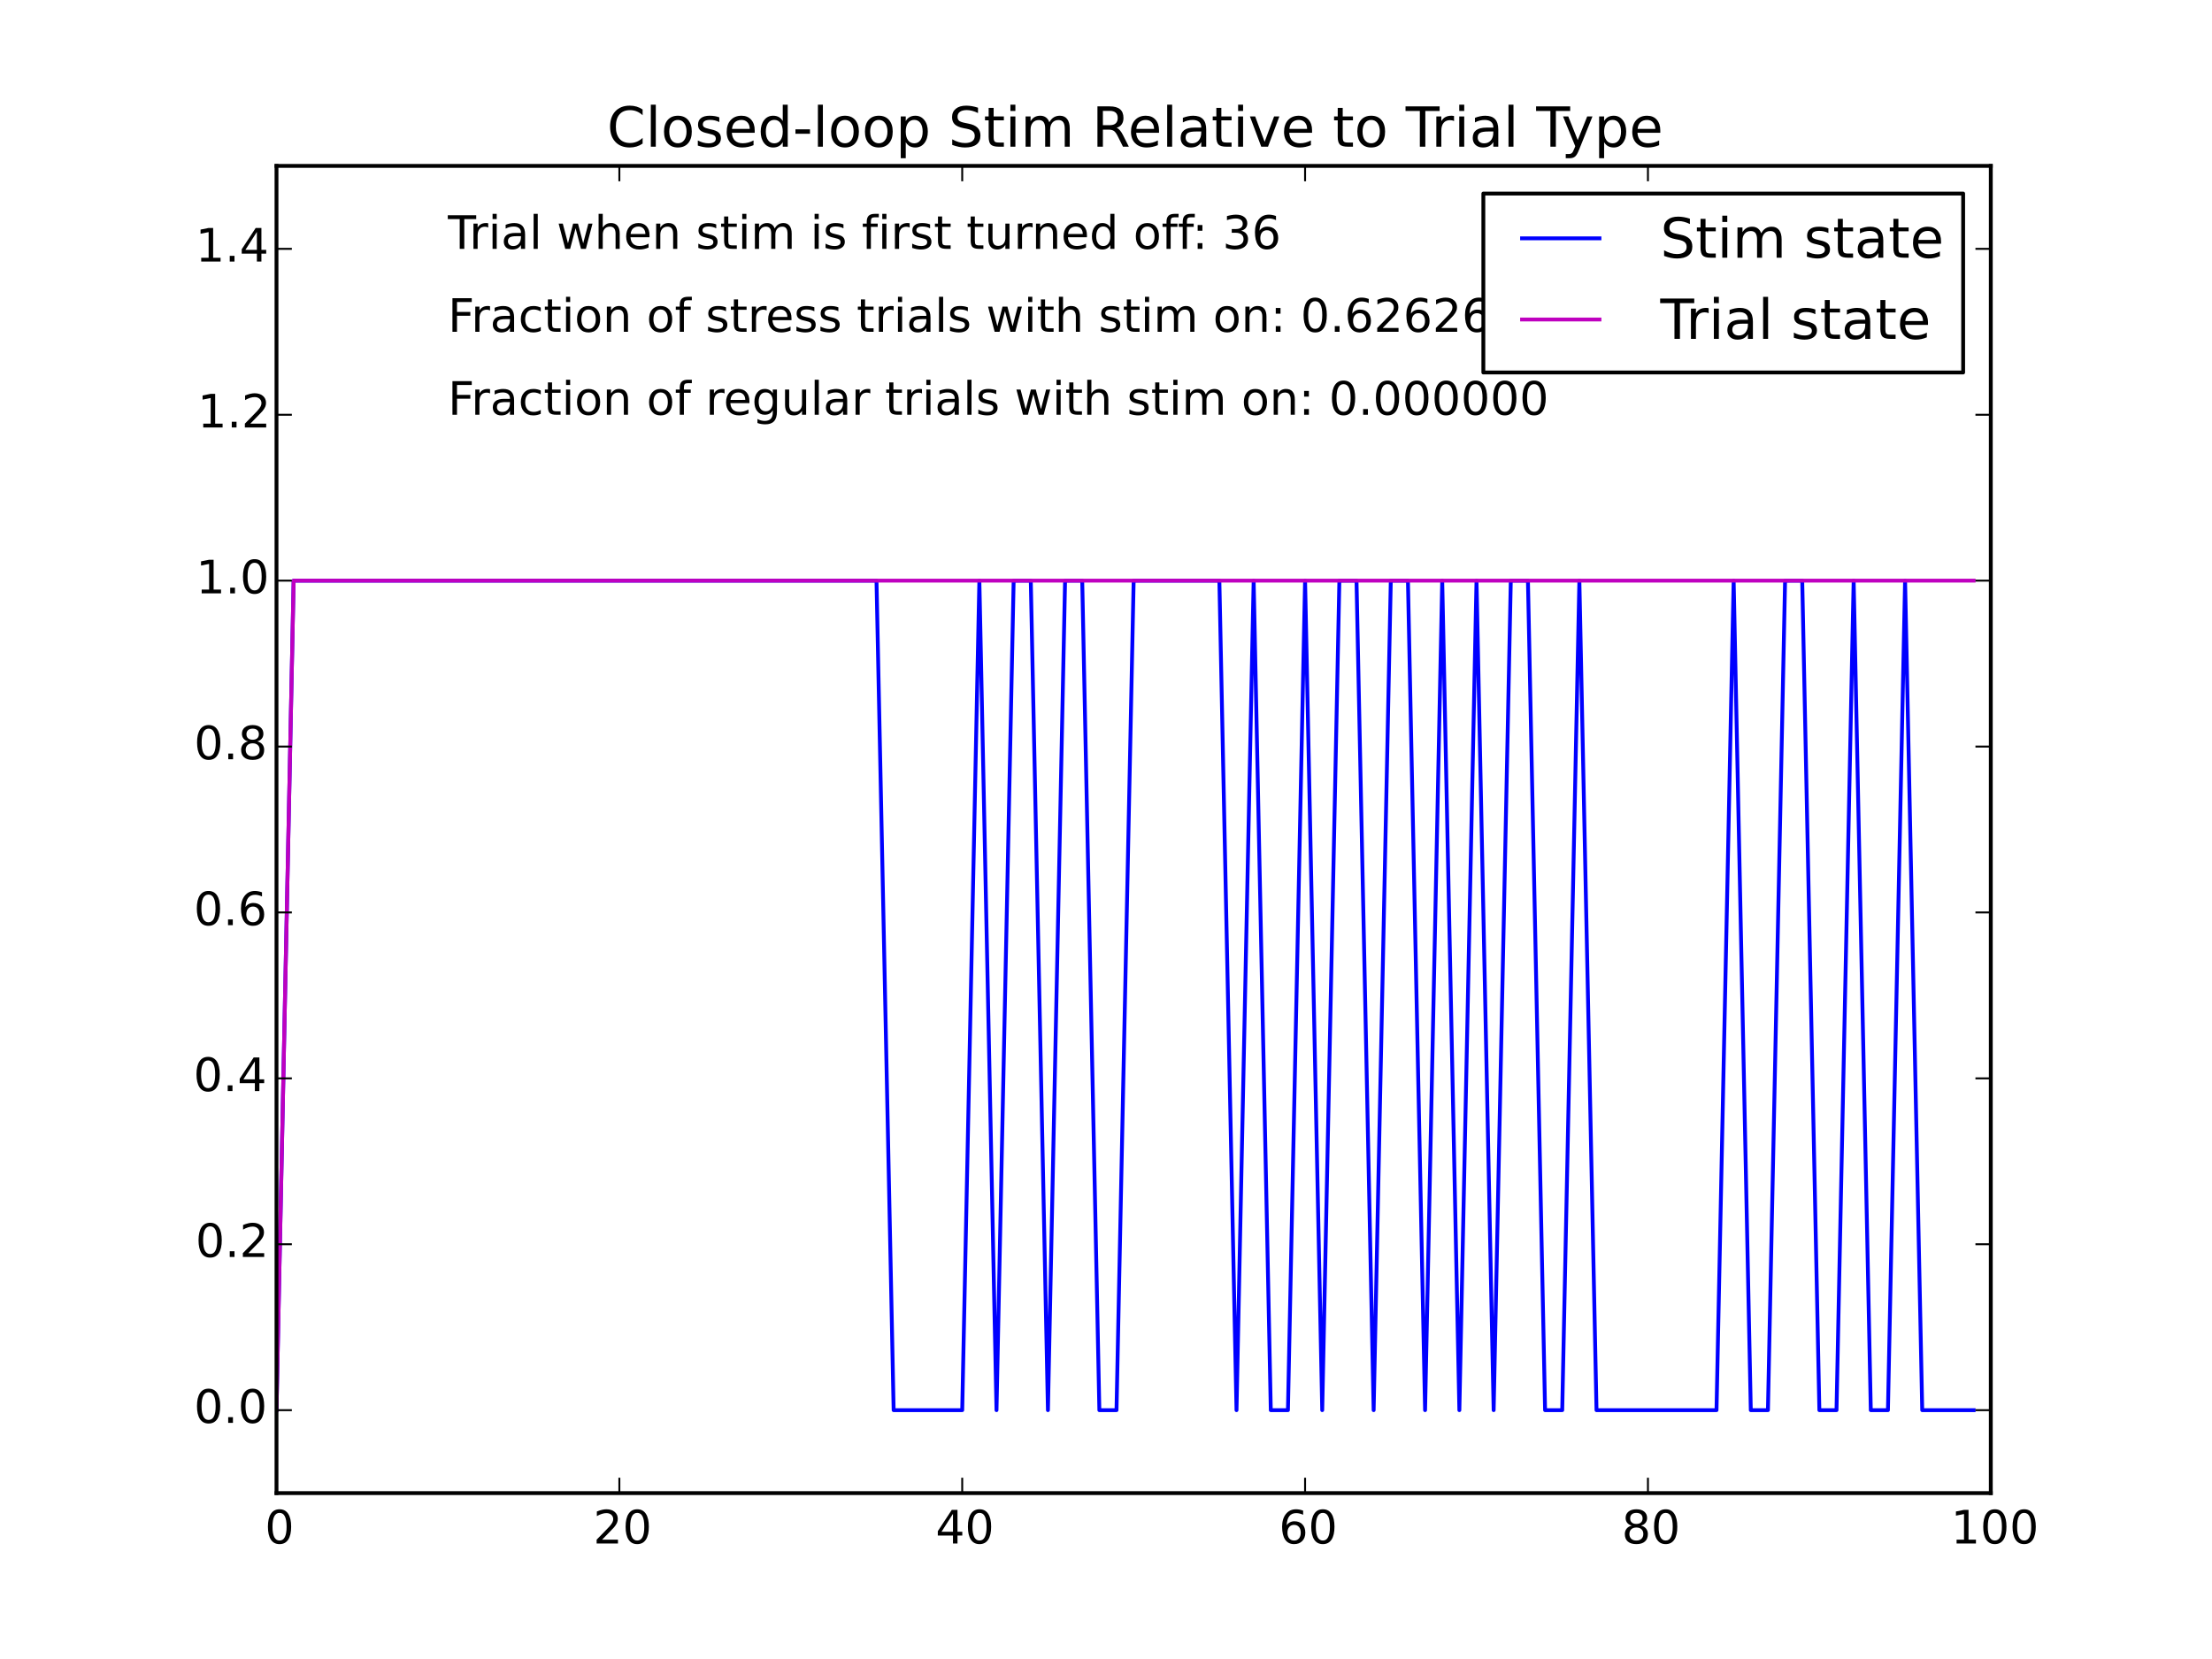 <?xml version="1.0" encoding="utf-8" standalone="no"?>
<!DOCTYPE svg PUBLIC "-//W3C//DTD SVG 1.1//EN"
  "http://www.w3.org/Graphics/SVG/1.1/DTD/svg11.dtd">
<!-- Created with matplotlib (http://matplotlib.org/) -->
<svg height="432pt" version="1.1" viewBox="0 0 576 432" width="576pt" xmlns="http://www.w3.org/2000/svg" xmlns:xlink="http://www.w3.org/1999/xlink">
 <defs>
  <style type="text/css">
*{stroke-linecap:butt;stroke-linejoin:round;}
  </style>
 </defs>
 <g id="figure_1">
  <g id="patch_1">
   <path d="
M0 432
L576 432
L576 0
L0 0
z
" style="fill:#ffffff;"/>
  </g>
  <g id="axes_1">
   <g id="patch_2">
    <path d="
M72 388.8
L518.4 388.8
L518.4 43.2
L72 43.2
z
" style="fill:#ffffff;"/>
   </g>
   <g id="line2d_1">
    <path clip-path="url(#p7ff5b81e1d)" d="
M72 367.2
L76.464 151.2
L80.928 151.2
L85.392 151.2
L89.856 151.2
L94.32 151.2
L98.784 151.2
L103.248 151.2
L107.712 151.2
L112.176 151.2
L116.64 151.2
L121.104 151.2
L125.568 151.2
L130.032 151.2
L134.496 151.2
L138.96 151.2
L143.424 151.2
L147.888 151.2
L152.352 151.2
L156.816 151.2
L161.28 151.2
L165.744 151.2
L170.208 151.2
L174.672 151.2
L179.136 151.2
L183.6 151.2
L188.064 151.2
L192.528 151.2
L196.992 151.2
L201.456 151.2
L205.92 151.2
L210.384 151.2
L214.848 151.2
L219.312 151.2
L223.776 151.2
L228.24 151.2
L232.704 367.2
L237.168 367.2
L241.632 367.2
L246.096 367.2
L250.56 367.2
L255.024 151.2
L259.488 367.2
L263.952 151.2
L268.416 151.2
L272.88 367.2
L277.344 151.2
L281.808 151.2
L286.272 367.2
L290.736 367.2
L295.2 151.2
L299.664 151.2
L304.128 151.2
L308.592 151.2
L313.056 151.2
L317.52 151.2
L321.984 367.2
L326.448 151.2
L330.912 367.2
L335.376 367.2
L339.84 151.2
L344.304 367.2
L348.768 151.2
L353.232 151.2
L357.696 367.2
L362.16 151.2
L366.624 151.2
L371.088 367.2
L375.552 151.2
L380.016 367.2
L384.48 151.2
L388.944 367.2
L393.408 151.2
L397.872 151.2
L402.336 367.2
L406.8 367.2
L411.264 151.2
L415.728 367.2
L420.192 367.2
L424.656 367.2
L429.12 367.2
L433.584 367.2
L438.048 367.2
L442.512 367.2
L446.976 367.2
L451.44 151.2
L455.904 367.2
L460.368 367.2
L464.832 151.2
L469.296 151.2
L473.76 367.2
L478.224 367.2
L482.688 151.2
L487.152 367.2
L491.616 367.2
L496.08 151.2
L500.544 367.2
L505.008 367.2
L509.472 367.2
L513.936 367.2" style="fill:none;stroke:#0000ff;stroke-linecap:square;"/>
   </g>
   <g id="line2d_2">
    <path clip-path="url(#p7ff5b81e1d)" d="
M72 367.2
L76.464 151.2
L80.928 151.2
L85.392 151.2
L89.856 151.2
L94.32 151.2
L98.784 151.2
L103.248 151.2
L107.712 151.2
L112.176 151.2
L116.64 151.2
L121.104 151.2
L125.568 151.2
L130.032 151.2
L134.496 151.2
L138.96 151.2
L143.424 151.2
L147.888 151.2
L152.352 151.2
L156.816 151.2
L161.28 151.2
L165.744 151.2
L170.208 151.2
L174.672 151.2
L179.136 151.2
L183.6 151.2
L188.064 151.2
L192.528 151.2
L196.992 151.2
L201.456 151.2
L205.92 151.2
L210.384 151.2
L214.848 151.2
L219.312 151.2
L223.776 151.2
L228.24 151.2
L232.704 151.2
L237.168 151.2
L241.632 151.2
L246.096 151.2
L250.56 151.2
L255.024 151.2
L259.488 151.2
L263.952 151.2
L268.416 151.2
L272.88 151.2
L277.344 151.2
L281.808 151.2
L286.272 151.2
L290.736 151.2
L295.2 151.2
L299.664 151.2
L304.128 151.2
L308.592 151.2
L313.056 151.2
L317.52 151.2
L321.984 151.2
L326.448 151.2
L330.912 151.2
L335.376 151.2
L339.84 151.2
L344.304 151.2
L348.768 151.2
L353.232 151.2
L357.696 151.2
L362.16 151.2
L366.624 151.2
L371.088 151.2
L375.552 151.2
L380.016 151.2
L384.48 151.2
L388.944 151.2
L393.408 151.2
L397.872 151.2
L402.336 151.2
L406.8 151.2
L411.264 151.2
L415.728 151.2
L420.192 151.2
L424.656 151.2
L429.12 151.2
L433.584 151.2
L438.048 151.2
L442.512 151.2
L446.976 151.2
L451.44 151.2
L455.904 151.2
L460.368 151.2
L464.832 151.2
L469.296 151.2
L473.76 151.2
L478.224 151.2
L482.688 151.2
L487.152 151.2
L491.616 151.2
L496.08 151.2
L500.544 151.2
L505.008 151.2
L509.472 151.2
L513.936 151.2" style="fill:none;stroke:#bf00bf;stroke-linecap:square;"/>
   </g>
   <g id="patch_3">
    <path d="
M72 43.2
L518.4 43.2" style="fill:none;stroke:#000000;stroke-linecap:square;stroke-linejoin:miter;"/>
   </g>
   <g id="patch_4">
    <path d="
M518.4 388.8
L518.4 43.2" style="fill:none;stroke:#000000;stroke-linecap:square;stroke-linejoin:miter;"/>
   </g>
   <g id="patch_5">
    <path d="
M72 388.8
L518.4 388.8" style="fill:none;stroke:#000000;stroke-linecap:square;stroke-linejoin:miter;"/>
   </g>
   <g id="patch_6">
    <path d="
M72 388.8
L72 43.2" style="fill:none;stroke:#000000;stroke-linecap:square;stroke-linejoin:miter;"/>
   </g>
   <g id="matplotlib.axis_1">
    <g id="xtick_1">
     <g id="line2d_3">
      <defs>
       <path d="
M0 0
L0 -4" id="m93b0483c22" style="stroke:#000000;stroke-width:0.5;"/>
      </defs>
      <g>
       <use style="stroke:#000000;stroke-width:0.5;" x="72.0" xlink:href="#m93b0483c22" y="388.8"/>
      </g>
     </g>
     <g id="line2d_4">
      <defs>
       <path d="
M0 0
L0 4" id="m741efc42ff" style="stroke:#000000;stroke-width:0.5;"/>
      </defs>
      <g>
       <use style="stroke:#000000;stroke-width:0.5;" x="72.0" xlink:href="#m741efc42ff" y="43.2"/>
      </g>
     </g>
     <g id="text_1">
      <!-- 0 -->
      <defs>
       <path d="
M31.781 66.406
Q24.172 66.406 20.328 58.906
Q16.5 51.422 16.5 36.375
Q16.5 21.391 20.328 13.891
Q24.172 6.391 31.781 6.391
Q39.453 6.391 43.281 13.891
Q47.125 21.391 47.125 36.375
Q47.125 51.422 43.281 58.906
Q39.453 66.406 31.781 66.406
M31.781 74.219
Q44.047 74.219 50.516 64.516
Q56.984 54.828 56.984 36.375
Q56.984 17.969 50.516 8.266
Q44.047 -1.422 31.781 -1.422
Q19.531 -1.422 13.062 8.266
Q6.594 17.969 6.594 36.375
Q6.594 54.828 13.062 64.516
Q19.531 74.219 31.781 74.219" id="BitstreamVeraSans-Roman-30"/>
      </defs>
      <g transform="translate(68.977 401.918)scale(0.12 -0.12)">
       <use xlink:href="#BitstreamVeraSans-Roman-30"/>
      </g>
     </g>
    </g>
    <g id="xtick_2">
     <g id="line2d_5">
      <g>
       <use style="stroke:#000000;stroke-width:0.5;" x="161.28" xlink:href="#m93b0483c22" y="388.8"/>
      </g>
     </g>
     <g id="line2d_6">
      <g>
       <use style="stroke:#000000;stroke-width:0.5;" x="161.28" xlink:href="#m741efc42ff" y="43.2"/>
      </g>
     </g>
     <g id="text_2">
      <!-- 20 -->
      <defs>
       <path d="
M19.188 8.297
L53.609 8.297
L53.609 0
L7.328 0
L7.328 8.297
Q12.938 14.109 22.625 23.891
Q32.328 33.688 34.812 36.531
Q39.547 41.844 41.422 45.531
Q43.312 49.219 43.312 52.781
Q43.312 58.594 39.234 62.25
Q35.156 65.922 28.609 65.922
Q23.969 65.922 18.812 64.312
Q13.672 62.703 7.812 59.422
L7.812 69.391
Q13.766 71.781 18.938 73
Q24.125 74.219 28.422 74.219
Q39.75 74.219 46.484 68.547
Q53.219 62.891 53.219 53.422
Q53.219 48.922 51.531 44.891
Q49.859 40.875 45.406 35.406
Q44.188 33.984 37.641 27.219
Q31.109 20.453 19.188 8.297" id="BitstreamVeraSans-Roman-32"/>
      </defs>
      <g transform="translate(154.483 401.918)scale(0.12 -0.12)">
       <use xlink:href="#BitstreamVeraSans-Roman-32"/>
       <use x="63.623" xlink:href="#BitstreamVeraSans-Roman-30"/>
      </g>
     </g>
    </g>
    <g id="xtick_3">
     <g id="line2d_7">
      <g>
       <use style="stroke:#000000;stroke-width:0.5;" x="250.56" xlink:href="#m93b0483c22" y="388.8"/>
      </g>
     </g>
     <g id="line2d_8">
      <g>
       <use style="stroke:#000000;stroke-width:0.5;" x="250.56" xlink:href="#m741efc42ff" y="43.2"/>
      </g>
     </g>
     <g id="text_3">
      <!-- 40 -->
      <defs>
       <path d="
M37.797 64.312
L12.891 25.391
L37.797 25.391
z

M35.203 72.906
L47.609 72.906
L47.609 25.391
L58.016 25.391
L58.016 17.188
L47.609 17.188
L47.609 0
L37.797 0
L37.797 17.188
L4.891 17.188
L4.891 26.703
z
" id="BitstreamVeraSans-Roman-34"/>
      </defs>
      <g transform="translate(243.617 401.918)scale(0.12 -0.12)">
       <use xlink:href="#BitstreamVeraSans-Roman-34"/>
       <use x="63.623" xlink:href="#BitstreamVeraSans-Roman-30"/>
      </g>
     </g>
    </g>
    <g id="xtick_4">
     <g id="line2d_9">
      <g>
       <use style="stroke:#000000;stroke-width:0.5;" x="339.84" xlink:href="#m93b0483c22" y="388.8"/>
      </g>
     </g>
     <g id="line2d_10">
      <g>
       <use style="stroke:#000000;stroke-width:0.5;" x="339.84" xlink:href="#m741efc42ff" y="43.2"/>
      </g>
     </g>
     <g id="text_4">
      <!-- 60 -->
      <defs>
       <path d="
M33.016 40.375
Q26.375 40.375 22.484 35.828
Q18.609 31.297 18.609 23.391
Q18.609 15.531 22.484 10.953
Q26.375 6.391 33.016 6.391
Q39.656 6.391 43.531 10.953
Q47.406 15.531 47.406 23.391
Q47.406 31.297 43.531 35.828
Q39.656 40.375 33.016 40.375
M52.594 71.297
L52.594 62.312
Q48.875 64.062 45.094 64.984
Q41.312 65.922 37.594 65.922
Q27.828 65.922 22.672 59.328
Q17.531 52.734 16.797 39.406
Q19.672 43.656 24.016 45.922
Q28.375 48.188 33.594 48.188
Q44.578 48.188 50.953 41.516
Q57.328 34.859 57.328 23.391
Q57.328 12.156 50.688 5.359
Q44.047 -1.422 33.016 -1.422
Q20.359 -1.422 13.672 8.266
Q6.984 17.969 6.984 36.375
Q6.984 53.656 15.188 63.938
Q23.391 74.219 37.203 74.219
Q40.922 74.219 44.703 73.484
Q48.484 72.75 52.594 71.297" id="BitstreamVeraSans-Roman-36"/>
      </defs>
      <g transform="translate(333.022 401.918)scale(0.12 -0.12)">
       <use xlink:href="#BitstreamVeraSans-Roman-36"/>
       <use x="63.623" xlink:href="#BitstreamVeraSans-Roman-30"/>
      </g>
     </g>
    </g>
    <g id="xtick_5">
     <g id="line2d_11">
      <g>
       <use style="stroke:#000000;stroke-width:0.5;" x="429.12" xlink:href="#m93b0483c22" y="388.8"/>
      </g>
     </g>
     <g id="line2d_12">
      <g>
       <use style="stroke:#000000;stroke-width:0.5;" x="429.12" xlink:href="#m741efc42ff" y="43.2"/>
      </g>
     </g>
     <g id="text_5">
      <!-- 80 -->
      <defs>
       <path d="
M31.781 34.625
Q24.75 34.625 20.719 30.859
Q16.703 27.094 16.703 20.516
Q16.703 13.922 20.719 10.156
Q24.75 6.391 31.781 6.391
Q38.812 6.391 42.859 10.172
Q46.922 13.969 46.922 20.516
Q46.922 27.094 42.891 30.859
Q38.875 34.625 31.781 34.625
M21.922 38.812
Q15.578 40.375 12.031 44.719
Q8.5 49.078 8.5 55.328
Q8.5 64.062 14.719 69.141
Q20.953 74.219 31.781 74.219
Q42.672 74.219 48.875 69.141
Q55.078 64.062 55.078 55.328
Q55.078 49.078 51.531 44.719
Q48 40.375 41.703 38.812
Q48.828 37.156 52.797 32.312
Q56.781 27.484 56.781 20.516
Q56.781 9.906 50.312 4.234
Q43.844 -1.422 31.781 -1.422
Q19.734 -1.422 13.25 4.234
Q6.781 9.906 6.781 20.516
Q6.781 27.484 10.781 32.312
Q14.797 37.156 21.922 38.812
M18.312 54.391
Q18.312 48.734 21.844 45.562
Q25.391 42.391 31.781 42.391
Q38.141 42.391 41.719 45.562
Q45.312 48.734 45.312 54.391
Q45.312 60.062 41.719 63.234
Q38.141 66.406 31.781 66.406
Q25.391 66.406 21.844 63.234
Q18.312 60.062 18.312 54.391" id="BitstreamVeraSans-Roman-38"/>
      </defs>
      <g transform="translate(422.29 401.918)scale(0.12 -0.12)">
       <use xlink:href="#BitstreamVeraSans-Roman-38"/>
       <use x="63.623" xlink:href="#BitstreamVeraSans-Roman-30"/>
      </g>
     </g>
    </g>
    <g id="xtick_6">
     <g id="line2d_13">
      <g>
       <use style="stroke:#000000;stroke-width:0.5;" x="518.4" xlink:href="#m93b0483c22" y="388.8"/>
      </g>
     </g>
     <g id="line2d_14">
      <g>
       <use style="stroke:#000000;stroke-width:0.5;" x="518.4" xlink:href="#m741efc42ff" y="43.2"/>
      </g>
     </g>
     <g id="text_6">
      <!-- 100 -->
      <defs>
       <path d="
M12.406 8.297
L28.516 8.297
L28.516 63.922
L10.984 60.406
L10.984 69.391
L28.422 72.906
L38.281 72.906
L38.281 8.297
L54.391 8.297
L54.391 0
L12.406 0
z
" id="BitstreamVeraSans-Roman-31"/>
      </defs>
      <g transform="translate(508.005 401.918)scale(0.12 -0.12)">
       <use xlink:href="#BitstreamVeraSans-Roman-31"/>
       <use x="63.623" xlink:href="#BitstreamVeraSans-Roman-30"/>
       <use x="127.246" xlink:href="#BitstreamVeraSans-Roman-30"/>
      </g>
     </g>
    </g>
   </g>
   <g id="matplotlib.axis_2">
    <g id="ytick_1">
     <g id="line2d_15">
      <defs>
       <path d="
M0 0
L4 0" id="m728421d6d4" style="stroke:#000000;stroke-width:0.5;"/>
      </defs>
      <g>
       <use style="stroke:#000000;stroke-width:0.5;" x="72.0" xlink:href="#m728421d6d4" y="367.2"/>
      </g>
     </g>
     <g id="line2d_16">
      <defs>
       <path d="
M0 0
L-4 0" id="mcb0005524f" style="stroke:#000000;stroke-width:0.5;"/>
      </defs>
      <g>
       <use style="stroke:#000000;stroke-width:0.5;" x="518.4" xlink:href="#mcb0005524f" y="367.2"/>
      </g>
     </g>
     <g id="text_7">
      <!-- 0.0 -->
      <defs>
       <path d="
M10.688 12.406
L21 12.406
L21 0
L10.688 0
z
" id="BitstreamVeraSans-Roman-2e"/>
      </defs>
      <g transform="translate(50.504 370.511)scale(0.12 -0.12)">
       <use xlink:href="#BitstreamVeraSans-Roman-30"/>
       <use x="63.623" xlink:href="#BitstreamVeraSans-Roman-2e"/>
       <use x="95.41" xlink:href="#BitstreamVeraSans-Roman-30"/>
      </g>
     </g>
    </g>
    <g id="ytick_2">
     <g id="line2d_17">
      <g>
       <use style="stroke:#000000;stroke-width:0.5;" x="72.0" xlink:href="#m728421d6d4" y="324.0"/>
      </g>
     </g>
     <g id="line2d_18">
      <g>
       <use style="stroke:#000000;stroke-width:0.5;" x="518.4" xlink:href="#mcb0005524f" y="324.0"/>
      </g>
     </g>
     <g id="text_8">
      <!-- 0.2 -->
      <g transform="translate(50.909 327.311)scale(0.12 -0.12)">
       <use xlink:href="#BitstreamVeraSans-Roman-30"/>
       <use x="63.623" xlink:href="#BitstreamVeraSans-Roman-2e"/>
       <use x="95.41" xlink:href="#BitstreamVeraSans-Roman-32"/>
      </g>
     </g>
    </g>
    <g id="ytick_3">
     <g id="line2d_19">
      <g>
       <use style="stroke:#000000;stroke-width:0.5;" x="72.0" xlink:href="#m728421d6d4" y="280.8"/>
      </g>
     </g>
     <g id="line2d_20">
      <g>
       <use style="stroke:#000000;stroke-width:0.5;" x="518.4" xlink:href="#mcb0005524f" y="280.8"/>
      </g>
     </g>
     <g id="text_9">
      <!-- 0.4 -->
      <g transform="translate(50.381 284.111)scale(0.12 -0.12)">
       <use xlink:href="#BitstreamVeraSans-Roman-30"/>
       <use x="63.623" xlink:href="#BitstreamVeraSans-Roman-2e"/>
       <use x="95.41" xlink:href="#BitstreamVeraSans-Roman-34"/>
      </g>
     </g>
    </g>
    <g id="ytick_4">
     <g id="line2d_21">
      <g>
       <use style="stroke:#000000;stroke-width:0.5;" x="72.0" xlink:href="#m728421d6d4" y="237.6"/>
      </g>
     </g>
     <g id="line2d_22">
      <g>
       <use style="stroke:#000000;stroke-width:0.5;" x="518.4" xlink:href="#mcb0005524f" y="237.6"/>
      </g>
     </g>
     <g id="text_10">
      <!-- 0.6 -->
      <g transform="translate(50.463 240.911)scale(0.12 -0.12)">
       <use xlink:href="#BitstreamVeraSans-Roman-30"/>
       <use x="63.623" xlink:href="#BitstreamVeraSans-Roman-2e"/>
       <use x="95.41" xlink:href="#BitstreamVeraSans-Roman-36"/>
      </g>
     </g>
    </g>
    <g id="ytick_5">
     <g id="line2d_23">
      <g>
       <use style="stroke:#000000;stroke-width:0.5;" x="72.0" xlink:href="#m728421d6d4" y="194.4"/>
      </g>
     </g>
     <g id="line2d_24">
      <g>
       <use style="stroke:#000000;stroke-width:0.5;" x="518.4" xlink:href="#mcb0005524f" y="194.4"/>
      </g>
     </g>
     <g id="text_11">
      <!-- 0.8 -->
      <g transform="translate(50.529 197.711)scale(0.12 -0.12)">
       <use xlink:href="#BitstreamVeraSans-Roman-30"/>
       <use x="63.623" xlink:href="#BitstreamVeraSans-Roman-2e"/>
       <use x="95.41" xlink:href="#BitstreamVeraSans-Roman-38"/>
      </g>
     </g>
    </g>
    <g id="ytick_6">
     <g id="line2d_25">
      <g>
       <use style="stroke:#000000;stroke-width:0.5;" x="72.0" xlink:href="#m728421d6d4" y="151.2"/>
      </g>
     </g>
     <g id="line2d_26">
      <g>
       <use style="stroke:#000000;stroke-width:0.5;" x="518.4" xlink:href="#mcb0005524f" y="151.2"/>
      </g>
     </g>
     <g id="text_12">
      <!-- 1.0 -->
      <g transform="translate(51.031 154.511)scale(0.12 -0.12)">
       <use xlink:href="#BitstreamVeraSans-Roman-31"/>
       <use x="63.623" xlink:href="#BitstreamVeraSans-Roman-2e"/>
       <use x="95.41" xlink:href="#BitstreamVeraSans-Roman-30"/>
      </g>
     </g>
    </g>
    <g id="ytick_7">
     <g id="line2d_27">
      <g>
       <use style="stroke:#000000;stroke-width:0.5;" x="72.0" xlink:href="#m728421d6d4" y="108.0"/>
      </g>
     </g>
     <g id="line2d_28">
      <g>
       <use style="stroke:#000000;stroke-width:0.5;" x="518.4" xlink:href="#mcb0005524f" y="108.0"/>
      </g>
     </g>
     <g id="text_13">
      <!-- 1.2 -->
      <g transform="translate(51.436 111.311)scale(0.12 -0.12)">
       <use xlink:href="#BitstreamVeraSans-Roman-31"/>
       <use x="63.623" xlink:href="#BitstreamVeraSans-Roman-2e"/>
       <use x="95.41" xlink:href="#BitstreamVeraSans-Roman-32"/>
      </g>
     </g>
    </g>
    <g id="ytick_8">
     <g id="line2d_29">
      <g>
       <use style="stroke:#000000;stroke-width:0.5;" x="72.0" xlink:href="#m728421d6d4" y="64.8"/>
      </g>
     </g>
     <g id="line2d_30">
      <g>
       <use style="stroke:#000000;stroke-width:0.5;" x="518.4" xlink:href="#mcb0005524f" y="64.8"/>
      </g>
     </g>
     <g id="text_14">
      <!-- 1.4 -->
      <g transform="translate(50.907 68.111)scale(0.12 -0.12)">
       <use xlink:href="#BitstreamVeraSans-Roman-31"/>
       <use x="63.623" xlink:href="#BitstreamVeraSans-Roman-2e"/>
       <use x="95.41" xlink:href="#BitstreamVeraSans-Roman-34"/>
      </g>
     </g>
    </g>
   </g>
   <g id="text_15">
    <!-- Trial when stim is first turned off: 36 -->
    <defs>
     <path d="
M45.406 46.391
L45.406 75.984
L54.391 75.984
L54.391 0
L45.406 0
L45.406 8.203
Q42.578 3.328 38.25 0.953
Q33.938 -1.422 27.875 -1.422
Q17.969 -1.422 11.734 6.484
Q5.516 14.406 5.516 27.297
Q5.516 40.188 11.734 48.094
Q17.969 56 27.875 56
Q33.938 56 38.25 53.625
Q42.578 51.266 45.406 46.391
M14.797 27.297
Q14.797 17.391 18.875 11.75
Q22.953 6.109 30.078 6.109
Q37.203 6.109 41.297 11.75
Q45.406 17.391 45.406 27.297
Q45.406 37.203 41.297 42.844
Q37.203 48.484 30.078 48.484
Q22.953 48.484 18.875 42.844
Q14.797 37.203 14.797 27.297" id="BitstreamVeraSans-Roman-64"/>
     <path id="BitstreamVeraSans-Roman-20"/>
     <path d="
M52 44.188
Q55.375 50.25 60.062 53.125
Q64.75 56 71.094 56
Q79.641 56 84.281 50.016
Q88.922 44.047 88.922 33.016
L88.922 0
L79.891 0
L79.891 32.719
Q79.891 40.578 77.094 44.375
Q74.312 48.188 68.609 48.188
Q61.625 48.188 57.562 43.547
Q53.516 38.922 53.516 30.906
L53.516 0
L44.484 0
L44.484 32.719
Q44.484 40.625 41.703 44.406
Q38.922 48.188 33.109 48.188
Q26.219 48.188 22.156 43.531
Q18.109 38.875 18.109 30.906
L18.109 0
L9.078 0
L9.078 54.688
L18.109 54.688
L18.109 46.188
Q21.188 51.219 25.484 53.609
Q29.781 56 35.688 56
Q41.656 56 45.828 52.969
Q50 49.953 52 44.188" id="BitstreamVeraSans-Roman-6d"/>
     <path d="
M8.5 21.578
L8.5 54.688
L17.484 54.688
L17.484 21.922
Q17.484 14.156 20.5 10.266
Q23.531 6.391 29.594 6.391
Q36.859 6.391 41.078 11.031
Q45.312 15.672 45.312 23.688
L45.312 54.688
L54.297 54.688
L54.297 0
L45.312 0
L45.312 8.406
Q42.047 3.422 37.719 1
Q33.406 -1.422 27.688 -1.422
Q18.266 -1.422 13.375 4.438
Q8.5 10.297 8.5 21.578" id="BitstreamVeraSans-Roman-75"/>
     <path d="
M40.578 39.312
Q47.656 37.797 51.625 33
Q55.609 28.219 55.609 21.188
Q55.609 10.406 48.188 4.484
Q40.766 -1.422 27.094 -1.422
Q22.516 -1.422 17.656 -0.516
Q12.797 0.391 7.625 2.203
L7.625 11.719
Q11.719 9.328 16.594 8.109
Q21.484 6.891 26.812 6.891
Q36.078 6.891 40.938 10.547
Q45.797 14.203 45.797 21.188
Q45.797 27.641 41.281 31.266
Q36.766 34.906 28.719 34.906
L20.219 34.906
L20.219 43.016
L29.109 43.016
Q36.375 43.016 40.234 45.922
Q44.094 48.828 44.094 54.297
Q44.094 59.906 40.109 62.906
Q36.141 65.922 28.719 65.922
Q24.656 65.922 20.016 65.031
Q15.375 64.156 9.812 62.312
L9.812 71.094
Q15.438 72.656 20.344 73.438
Q25.25 74.219 29.594 74.219
Q40.828 74.219 47.359 69.109
Q53.906 64.016 53.906 55.328
Q53.906 49.266 50.438 45.094
Q46.969 40.922 40.578 39.312" id="BitstreamVeraSans-Roman-33"/>
     <path d="
M54.891 33.016
L54.891 0
L45.906 0
L45.906 32.719
Q45.906 40.484 42.875 44.328
Q39.844 48.188 33.797 48.188
Q26.516 48.188 22.312 43.547
Q18.109 38.922 18.109 30.906
L18.109 0
L9.078 0
L9.078 54.688
L18.109 54.688
L18.109 46.188
Q21.344 51.125 25.703 53.562
Q30.078 56 35.797 56
Q45.219 56 50.047 50.172
Q54.891 44.344 54.891 33.016" id="BitstreamVeraSans-Roman-6e"/>
     <path d="
M34.281 27.484
Q23.391 27.484 19.188 25
Q14.984 22.516 14.984 16.5
Q14.984 11.719 18.141 8.906
Q21.297 6.109 26.703 6.109
Q34.188 6.109 38.703 11.406
Q43.219 16.703 43.219 25.484
L43.219 27.484
z

M52.203 31.203
L52.203 0
L43.219 0
L43.219 8.297
Q40.141 3.328 35.547 0.953
Q30.953 -1.422 24.312 -1.422
Q15.922 -1.422 10.953 3.297
Q6 8.016 6 15.922
Q6 25.141 12.172 29.828
Q18.359 34.516 30.609 34.516
L43.219 34.516
L43.219 35.406
Q43.219 41.609 39.141 45
Q35.062 48.391 27.688 48.391
Q23 48.391 18.547 47.266
Q14.109 46.141 10.016 43.891
L10.016 52.203
Q14.938 54.109 19.578 55.047
Q24.219 56 28.609 56
Q40.484 56 46.344 49.844
Q52.203 43.703 52.203 31.203" id="BitstreamVeraSans-Roman-61"/>
     <path d="
M30.609 48.391
Q23.391 48.391 19.188 42.75
Q14.984 37.109 14.984 27.297
Q14.984 17.484 19.156 11.844
Q23.344 6.203 30.609 6.203
Q37.797 6.203 41.984 11.859
Q46.188 17.531 46.188 27.297
Q46.188 37.016 41.984 42.703
Q37.797 48.391 30.609 48.391
M30.609 56
Q42.328 56 49.016 48.375
Q55.719 40.766 55.719 27.297
Q55.719 13.875 49.016 6.219
Q42.328 -1.422 30.609 -1.422
Q18.844 -1.422 12.172 6.219
Q5.516 13.875 5.516 27.297
Q5.516 40.766 12.172 48.375
Q18.844 56 30.609 56" id="BitstreamVeraSans-Roman-6f"/>
     <path d="
M9.422 75.984
L18.406 75.984
L18.406 0
L9.422 0
z
" id="BitstreamVeraSans-Roman-6c"/>
     <path d="
M11.719 12.406
L22.016 12.406
L22.016 0
L11.719 0
z

M11.719 51.703
L22.016 51.703
L22.016 39.312
L11.719 39.312
z
" id="BitstreamVeraSans-Roman-3a"/>
     <path d="
M9.422 54.688
L18.406 54.688
L18.406 0
L9.422 0
z

M9.422 75.984
L18.406 75.984
L18.406 64.594
L9.422 64.594
z
" id="BitstreamVeraSans-Roman-69"/>
     <path d="
M54.891 33.016
L54.891 0
L45.906 0
L45.906 32.719
Q45.906 40.484 42.875 44.328
Q39.844 48.188 33.797 48.188
Q26.516 48.188 22.312 43.547
Q18.109 38.922 18.109 30.906
L18.109 0
L9.078 0
L9.078 75.984
L18.109 75.984
L18.109 46.188
Q21.344 51.125 25.703 53.562
Q30.078 56 35.797 56
Q45.219 56 50.047 50.172
Q54.891 44.344 54.891 33.016" id="BitstreamVeraSans-Roman-68"/>
     <path d="
M4.203 54.688
L13.188 54.688
L24.422 12.016
L35.594 54.688
L46.188 54.688
L57.422 12.016
L68.609 54.688
L77.594 54.688
L63.281 0
L52.688 0
L40.922 44.828
L29.109 0
L18.5 0
z
" id="BitstreamVeraSans-Roman-77"/>
     <path d="
M56.203 29.594
L56.203 25.203
L14.891 25.203
Q15.484 15.922 20.484 11.062
Q25.484 6.203 34.422 6.203
Q39.594 6.203 44.453 7.469
Q49.312 8.734 54.109 11.281
L54.109 2.781
Q49.266 0.734 44.188 -0.344
Q39.109 -1.422 33.891 -1.422
Q20.797 -1.422 13.156 6.188
Q5.516 13.812 5.516 26.812
Q5.516 40.234 12.766 48.109
Q20.016 56 32.328 56
Q43.359 56 49.781 48.891
Q56.203 41.797 56.203 29.594
M47.219 32.234
Q47.125 39.594 43.094 43.984
Q39.062 48.391 32.422 48.391
Q24.906 48.391 20.391 44.141
Q15.875 39.891 15.188 32.172
z
" id="BitstreamVeraSans-Roman-65"/>
     <path d="
M-0.297 72.906
L61.375 72.906
L61.375 64.594
L35.5 64.594
L35.5 0
L25.594 0
L25.594 64.594
L-0.297 64.594
z
" id="BitstreamVeraSans-Roman-54"/>
     <path d="
M18.312 70.219
L18.312 54.688
L36.812 54.688
L36.812 47.703
L18.312 47.703
L18.312 18.016
Q18.312 11.328 20.141 9.422
Q21.969 7.516 27.594 7.516
L36.812 7.516
L36.812 0
L27.594 0
Q17.188 0 13.234 3.875
Q9.281 7.766 9.281 18.016
L9.281 47.703
L2.688 47.703
L2.688 54.688
L9.281 54.688
L9.281 70.219
z
" id="BitstreamVeraSans-Roman-74"/>
     <path d="
M37.109 75.984
L37.109 68.5
L28.516 68.5
Q23.688 68.5 21.797 66.547
Q19.922 64.594 19.922 59.516
L19.922 54.688
L34.719 54.688
L34.719 47.703
L19.922 47.703
L19.922 0
L10.891 0
L10.891 47.703
L2.297 47.703
L2.297 54.688
L10.891 54.688
L10.891 58.5
Q10.891 67.625 15.141 71.797
Q19.391 75.984 28.609 75.984
z
" id="BitstreamVeraSans-Roman-66"/>
     <path d="
M41.109 46.297
Q39.594 47.172 37.812 47.578
Q36.031 48 33.891 48
Q26.266 48 22.188 43.047
Q18.109 38.094 18.109 28.812
L18.109 0
L9.078 0
L9.078 54.688
L18.109 54.688
L18.109 46.188
Q20.953 51.172 25.484 53.578
Q30.031 56 36.531 56
Q37.453 56 38.578 55.875
Q39.703 55.766 41.062 55.516
z
" id="BitstreamVeraSans-Roman-72"/>
     <path d="
M44.281 53.078
L44.281 44.578
Q40.484 46.531 36.375 47.5
Q32.281 48.484 27.875 48.484
Q21.188 48.484 17.844 46.438
Q14.5 44.391 14.5 40.281
Q14.5 37.156 16.891 35.375
Q19.281 33.594 26.516 31.984
L29.594 31.297
Q39.156 29.25 43.188 25.516
Q47.219 21.781 47.219 15.094
Q47.219 7.469 41.188 3.016
Q35.156 -1.422 24.609 -1.422
Q20.219 -1.422 15.453 -0.562
Q10.688 0.297 5.422 2
L5.422 11.281
Q10.406 8.688 15.234 7.391
Q20.062 6.109 24.812 6.109
Q31.156 6.109 34.562 8.281
Q37.984 10.453 37.984 14.406
Q37.984 18.062 35.516 20.016
Q33.062 21.969 24.703 23.781
L21.578 24.516
Q13.234 26.266 9.516 29.906
Q5.812 33.547 5.812 39.891
Q5.812 47.609 11.281 51.797
Q16.75 56 26.812 56
Q31.781 56 36.172 55.266
Q40.578 54.547 44.281 53.078" id="BitstreamVeraSans-Roman-73"/>
    </defs>
    <g transform="translate(116.64 64.8)scale(0.12 -0.12)">
     <use xlink:href="#BitstreamVeraSans-Roman-54"/>
     <use x="46.334" xlink:href="#BitstreamVeraSans-Roman-72"/>
     <use x="87.447" xlink:href="#BitstreamVeraSans-Roman-69"/>
     <use x="115.23" xlink:href="#BitstreamVeraSans-Roman-61"/>
     <use x="176.51" xlink:href="#BitstreamVeraSans-Roman-6c"/>
     <use x="204.293" xlink:href="#BitstreamVeraSans-Roman-20"/>
     <use x="236.08" xlink:href="#BitstreamVeraSans-Roman-77"/>
     <use x="317.867" xlink:href="#BitstreamVeraSans-Roman-68"/>
     <use x="381.246" xlink:href="#BitstreamVeraSans-Roman-65"/>
     <use x="442.77" xlink:href="#BitstreamVeraSans-Roman-6e"/>
     <use x="506.148" xlink:href="#BitstreamVeraSans-Roman-20"/>
     <use x="537.936" xlink:href="#BitstreamVeraSans-Roman-73"/>
     <use x="590.035" xlink:href="#BitstreamVeraSans-Roman-74"/>
     <use x="629.244" xlink:href="#BitstreamVeraSans-Roman-69"/>
     <use x="657.027" xlink:href="#BitstreamVeraSans-Roman-6d"/>
     <use x="754.439" xlink:href="#BitstreamVeraSans-Roman-20"/>
     <use x="786.227" xlink:href="#BitstreamVeraSans-Roman-69"/>
     <use x="814.01" xlink:href="#BitstreamVeraSans-Roman-73"/>
     <use x="866.109" xlink:href="#BitstreamVeraSans-Roman-20"/>
     <use x="897.896" xlink:href="#BitstreamVeraSans-Roman-66"/>
     <use x="933.102" xlink:href="#BitstreamVeraSans-Roman-69"/>
     <use x="960.885" xlink:href="#BitstreamVeraSans-Roman-72"/>
     <use x="1001.998" xlink:href="#BitstreamVeraSans-Roman-73"/>
     <use x="1054.098" xlink:href="#BitstreamVeraSans-Roman-74"/>
     <use x="1093.307" xlink:href="#BitstreamVeraSans-Roman-20"/>
     <use x="1125.094" xlink:href="#BitstreamVeraSans-Roman-74"/>
     <use x="1164.303" xlink:href="#BitstreamVeraSans-Roman-75"/>
     <use x="1227.682" xlink:href="#BitstreamVeraSans-Roman-72"/>
     <use x="1267.045" xlink:href="#BitstreamVeraSans-Roman-6e"/>
     <use x="1330.424" xlink:href="#BitstreamVeraSans-Roman-65"/>
     <use x="1391.947" xlink:href="#BitstreamVeraSans-Roman-64"/>
     <use x="1455.424" xlink:href="#BitstreamVeraSans-Roman-20"/>
     <use x="1487.211" xlink:href="#BitstreamVeraSans-Roman-6f"/>
     <use x="1548.393" xlink:href="#BitstreamVeraSans-Roman-66"/>
     <use x="1583.598" xlink:href="#BitstreamVeraSans-Roman-66"/>
     <use x="1615.178" xlink:href="#BitstreamVeraSans-Roman-3a"/>
     <use x="1648.869" xlink:href="#BitstreamVeraSans-Roman-20"/>
     <use x="1680.656" xlink:href="#BitstreamVeraSans-Roman-33"/>
     <use x="1744.279" xlink:href="#BitstreamVeraSans-Roman-36"/>
    </g>
   </g>
   <g id="text_16">
    <!-- Fraction of stress trials with stim on: 0.626263 -->
    <defs>
     <path d="
M9.812 72.906
L51.703 72.906
L51.703 64.594
L19.672 64.594
L19.672 43.109
L48.578 43.109
L48.578 34.812
L19.672 34.812
L19.672 0
L9.812 0
z
" id="BitstreamVeraSans-Roman-46"/>
     <path d="
M48.781 52.594
L48.781 44.188
Q44.969 46.297 41.141 47.344
Q37.312 48.391 33.406 48.391
Q24.656 48.391 19.812 42.844
Q14.984 37.312 14.984 27.297
Q14.984 17.281 19.812 11.734
Q24.656 6.203 33.406 6.203
Q37.312 6.203 41.141 7.25
Q44.969 8.297 48.781 10.406
L48.781 2.094
Q45.016 0.344 40.984 -0.531
Q36.969 -1.422 32.422 -1.422
Q20.062 -1.422 12.781 6.344
Q5.516 14.109 5.516 27.297
Q5.516 40.672 12.859 48.328
Q20.219 56 33.016 56
Q37.156 56 41.109 55.141
Q45.062 54.297 48.781 52.594" id="BitstreamVeraSans-Roman-63"/>
    </defs>
    <g transform="translate(116.64 86.4)scale(0.12 -0.12)">
     <use xlink:href="#BitstreamVeraSans-Roman-46"/>
     <use x="50.27" xlink:href="#BitstreamVeraSans-Roman-72"/>
     <use x="91.383" xlink:href="#BitstreamVeraSans-Roman-61"/>
     <use x="152.662" xlink:href="#BitstreamVeraSans-Roman-63"/>
     <use x="207.643" xlink:href="#BitstreamVeraSans-Roman-74"/>
     <use x="246.852" xlink:href="#BitstreamVeraSans-Roman-69"/>
     <use x="274.635" xlink:href="#BitstreamVeraSans-Roman-6f"/>
     <use x="335.816" xlink:href="#BitstreamVeraSans-Roman-6e"/>
     <use x="399.195" xlink:href="#BitstreamVeraSans-Roman-20"/>
     <use x="430.982" xlink:href="#BitstreamVeraSans-Roman-6f"/>
     <use x="492.164" xlink:href="#BitstreamVeraSans-Roman-66"/>
     <use x="527.369" xlink:href="#BitstreamVeraSans-Roman-20"/>
     <use x="559.156" xlink:href="#BitstreamVeraSans-Roman-73"/>
     <use x="611.256" xlink:href="#BitstreamVeraSans-Roman-74"/>
     <use x="650.465" xlink:href="#BitstreamVeraSans-Roman-72"/>
     <use x="689.328" xlink:href="#BitstreamVeraSans-Roman-65"/>
     <use x="750.852" xlink:href="#BitstreamVeraSans-Roman-73"/>
     <use x="802.951" xlink:href="#BitstreamVeraSans-Roman-73"/>
     <use x="855.051" xlink:href="#BitstreamVeraSans-Roman-20"/>
     <use x="886.838" xlink:href="#BitstreamVeraSans-Roman-74"/>
     <use x="926.047" xlink:href="#BitstreamVeraSans-Roman-72"/>
     <use x="967.16" xlink:href="#BitstreamVeraSans-Roman-69"/>
     <use x="994.943" xlink:href="#BitstreamVeraSans-Roman-61"/>
     <use x="1056.223" xlink:href="#BitstreamVeraSans-Roman-6c"/>
     <use x="1084.006" xlink:href="#BitstreamVeraSans-Roman-73"/>
     <use x="1136.105" xlink:href="#BitstreamVeraSans-Roman-20"/>
     <use x="1167.893" xlink:href="#BitstreamVeraSans-Roman-77"/>
     <use x="1249.68" xlink:href="#BitstreamVeraSans-Roman-69"/>
     <use x="1277.463" xlink:href="#BitstreamVeraSans-Roman-74"/>
     <use x="1316.672" xlink:href="#BitstreamVeraSans-Roman-68"/>
     <use x="1380.051" xlink:href="#BitstreamVeraSans-Roman-20"/>
     <use x="1411.838" xlink:href="#BitstreamVeraSans-Roman-73"/>
     <use x="1463.938" xlink:href="#BitstreamVeraSans-Roman-74"/>
     <use x="1503.146" xlink:href="#BitstreamVeraSans-Roman-69"/>
     <use x="1530.93" xlink:href="#BitstreamVeraSans-Roman-6d"/>
     <use x="1628.342" xlink:href="#BitstreamVeraSans-Roman-20"/>
     <use x="1660.129" xlink:href="#BitstreamVeraSans-Roman-6f"/>
     <use x="1721.311" xlink:href="#BitstreamVeraSans-Roman-6e"/>
     <use x="1784.689" xlink:href="#BitstreamVeraSans-Roman-3a"/>
     <use x="1818.381" xlink:href="#BitstreamVeraSans-Roman-20"/>
     <use x="1850.168" xlink:href="#BitstreamVeraSans-Roman-30"/>
     <use x="1913.791" xlink:href="#BitstreamVeraSans-Roman-2e"/>
     <use x="1945.578" xlink:href="#BitstreamVeraSans-Roman-36"/>
     <use x="2009.201" xlink:href="#BitstreamVeraSans-Roman-32"/>
     <use x="2072.824" xlink:href="#BitstreamVeraSans-Roman-36"/>
     <use x="2136.447" xlink:href="#BitstreamVeraSans-Roman-32"/>
     <use x="2200.07" xlink:href="#BitstreamVeraSans-Roman-36"/>
     <use x="2263.693" xlink:href="#BitstreamVeraSans-Roman-33"/>
    </g>
   </g>
   <g id="text_17">
    <!-- Fraction of regular trials with stim on: 0.000000 -->
    <defs>
     <path d="
M45.406 27.984
Q45.406 37.75 41.375 43.109
Q37.359 48.484 30.078 48.484
Q22.859 48.484 18.828 43.109
Q14.797 37.75 14.797 27.984
Q14.797 18.266 18.828 12.891
Q22.859 7.516 30.078 7.516
Q37.359 7.516 41.375 12.891
Q45.406 18.266 45.406 27.984
M54.391 6.781
Q54.391 -7.172 48.188 -13.984
Q42 -20.797 29.203 -20.797
Q24.469 -20.797 20.266 -20.094
Q16.062 -19.391 12.109 -17.922
L12.109 -9.188
Q16.062 -11.328 19.922 -12.344
Q23.781 -13.375 27.781 -13.375
Q36.625 -13.375 41.016 -8.766
Q45.406 -4.156 45.406 5.172
L45.406 9.625
Q42.625 4.781 38.281 2.391
Q33.938 0 27.875 0
Q17.828 0 11.672 7.656
Q5.516 15.328 5.516 27.984
Q5.516 40.672 11.672 48.328
Q17.828 56 27.875 56
Q33.938 56 38.281 53.609
Q42.625 51.219 45.406 46.391
L45.406 54.688
L54.391 54.688
z
" id="BitstreamVeraSans-Roman-67"/>
    </defs>
    <g transform="translate(116.64 108.0)scale(0.12 -0.12)">
     <use xlink:href="#BitstreamVeraSans-Roman-46"/>
     <use x="50.27" xlink:href="#BitstreamVeraSans-Roman-72"/>
     <use x="91.383" xlink:href="#BitstreamVeraSans-Roman-61"/>
     <use x="152.662" xlink:href="#BitstreamVeraSans-Roman-63"/>
     <use x="207.643" xlink:href="#BitstreamVeraSans-Roman-74"/>
     <use x="246.852" xlink:href="#BitstreamVeraSans-Roman-69"/>
     <use x="274.635" xlink:href="#BitstreamVeraSans-Roman-6f"/>
     <use x="335.816" xlink:href="#BitstreamVeraSans-Roman-6e"/>
     <use x="399.195" xlink:href="#BitstreamVeraSans-Roman-20"/>
     <use x="430.982" xlink:href="#BitstreamVeraSans-Roman-6f"/>
     <use x="492.164" xlink:href="#BitstreamVeraSans-Roman-66"/>
     <use x="527.369" xlink:href="#BitstreamVeraSans-Roman-20"/>
     <use x="559.156" xlink:href="#BitstreamVeraSans-Roman-72"/>
     <use x="598.02" xlink:href="#BitstreamVeraSans-Roman-65"/>
     <use x="659.543" xlink:href="#BitstreamVeraSans-Roman-67"/>
     <use x="723.02" xlink:href="#BitstreamVeraSans-Roman-75"/>
     <use x="786.398" xlink:href="#BitstreamVeraSans-Roman-6c"/>
     <use x="814.182" xlink:href="#BitstreamVeraSans-Roman-61"/>
     <use x="875.461" xlink:href="#BitstreamVeraSans-Roman-72"/>
     <use x="916.574" xlink:href="#BitstreamVeraSans-Roman-20"/>
     <use x="948.361" xlink:href="#BitstreamVeraSans-Roman-74"/>
     <use x="987.57" xlink:href="#BitstreamVeraSans-Roman-72"/>
     <use x="1028.684" xlink:href="#BitstreamVeraSans-Roman-69"/>
     <use x="1056.467" xlink:href="#BitstreamVeraSans-Roman-61"/>
     <use x="1117.746" xlink:href="#BitstreamVeraSans-Roman-6c"/>
     <use x="1145.529" xlink:href="#BitstreamVeraSans-Roman-73"/>
     <use x="1197.629" xlink:href="#BitstreamVeraSans-Roman-20"/>
     <use x="1229.416" xlink:href="#BitstreamVeraSans-Roman-77"/>
     <use x="1311.203" xlink:href="#BitstreamVeraSans-Roman-69"/>
     <use x="1338.986" xlink:href="#BitstreamVeraSans-Roman-74"/>
     <use x="1378.195" xlink:href="#BitstreamVeraSans-Roman-68"/>
     <use x="1441.574" xlink:href="#BitstreamVeraSans-Roman-20"/>
     <use x="1473.361" xlink:href="#BitstreamVeraSans-Roman-73"/>
     <use x="1525.461" xlink:href="#BitstreamVeraSans-Roman-74"/>
     <use x="1564.67" xlink:href="#BitstreamVeraSans-Roman-69"/>
     <use x="1592.453" xlink:href="#BitstreamVeraSans-Roman-6d"/>
     <use x="1689.865" xlink:href="#BitstreamVeraSans-Roman-20"/>
     <use x="1721.652" xlink:href="#BitstreamVeraSans-Roman-6f"/>
     <use x="1782.834" xlink:href="#BitstreamVeraSans-Roman-6e"/>
     <use x="1846.213" xlink:href="#BitstreamVeraSans-Roman-3a"/>
     <use x="1879.904" xlink:href="#BitstreamVeraSans-Roman-20"/>
     <use x="1911.691" xlink:href="#BitstreamVeraSans-Roman-30"/>
     <use x="1975.314" xlink:href="#BitstreamVeraSans-Roman-2e"/>
     <use x="2007.102" xlink:href="#BitstreamVeraSans-Roman-30"/>
     <use x="2070.725" xlink:href="#BitstreamVeraSans-Roman-30"/>
     <use x="2134.348" xlink:href="#BitstreamVeraSans-Roman-30"/>
     <use x="2197.971" xlink:href="#BitstreamVeraSans-Roman-30"/>
     <use x="2261.594" xlink:href="#BitstreamVeraSans-Roman-30"/>
     <use x="2325.217" xlink:href="#BitstreamVeraSans-Roman-30"/>
    </g>
   </g>
   <g id="text_18">
    <!-- Closed-loop Stim Relative to Trial Type -->
    <defs>
     <path d="
M44.391 34.188
Q47.562 33.109 50.562 29.594
Q53.562 26.078 56.594 19.922
L66.609 0
L56 0
L46.688 18.703
Q43.062 26.031 39.672 28.422
Q36.281 30.812 30.422 30.812
L19.672 30.812
L19.672 0
L9.812 0
L9.812 72.906
L32.078 72.906
Q44.578 72.906 50.734 67.672
Q56.891 62.453 56.891 51.906
Q56.891 45.016 53.688 40.469
Q50.484 35.938 44.391 34.188
M19.672 64.797
L19.672 38.922
L32.078 38.922
Q39.203 38.922 42.844 42.219
Q46.484 45.516 46.484 51.906
Q46.484 58.297 42.844 61.547
Q39.203 64.797 32.078 64.797
z
" id="BitstreamVeraSans-Roman-52"/>
     <path d="
M53.516 70.516
L53.516 60.891
Q47.906 63.578 42.922 64.891
Q37.938 66.219 33.297 66.219
Q25.25 66.219 20.875 63.094
Q16.5 59.969 16.5 54.203
Q16.5 49.359 19.406 46.891
Q22.312 44.438 30.422 42.922
L36.375 41.703
Q47.406 39.594 52.656 34.297
Q57.906 29 57.906 20.125
Q57.906 9.516 50.797 4.047
Q43.703 -1.422 29.984 -1.422
Q24.812 -1.422 18.969 -0.25
Q13.141 0.922 6.891 3.219
L6.891 13.375
Q12.891 10.016 18.656 8.297
Q24.422 6.594 29.984 6.594
Q38.422 6.594 43.016 9.906
Q47.609 13.234 47.609 19.391
Q47.609 24.75 44.312 27.781
Q41.016 30.812 33.5 32.328
L27.484 33.5
Q16.453 35.688 11.516 40.375
Q6.594 45.062 6.594 53.422
Q6.594 63.094 13.406 68.656
Q20.219 74.219 32.172 74.219
Q37.312 74.219 42.625 73.281
Q47.953 72.359 53.516 70.516" id="BitstreamVeraSans-Roman-53"/>
     <path d="
M64.406 67.281
L64.406 56.891
Q59.422 61.531 53.781 63.812
Q48.141 66.109 41.797 66.109
Q29.297 66.109 22.656 58.469
Q16.016 50.828 16.016 36.375
Q16.016 21.969 22.656 14.328
Q29.297 6.688 41.797 6.688
Q48.141 6.688 53.781 8.984
Q59.422 11.281 64.406 15.922
L64.406 5.609
Q59.234 2.094 53.438 0.328
Q47.656 -1.422 41.219 -1.422
Q24.656 -1.422 15.125 8.703
Q5.609 18.844 5.609 36.375
Q5.609 53.953 15.125 64.078
Q24.656 74.219 41.219 74.219
Q47.75 74.219 53.531 72.484
Q59.328 70.75 64.406 67.281" id="BitstreamVeraSans-Roman-43"/>
     <path d="
M4.891 31.391
L31.203 31.391
L31.203 23.391
L4.891 23.391
z
" id="BitstreamVeraSans-Roman-2d"/>
     <path d="
M32.172 -5.078
Q28.375 -14.844 24.75 -17.812
Q21.141 -20.797 15.094 -20.797
L7.906 -20.797
L7.906 -13.281
L13.188 -13.281
Q16.891 -13.281 18.938 -11.516
Q21 -9.766 23.484 -3.219
L25.094 0.875
L2.984 54.688
L12.5 54.688
L29.594 11.922
L46.688 54.688
L56.203 54.688
z
" id="BitstreamVeraSans-Roman-79"/>
     <path d="
M2.984 54.688
L12.5 54.688
L29.594 8.797
L46.688 54.688
L56.203 54.688
L35.688 0
L23.484 0
z
" id="BitstreamVeraSans-Roman-76"/>
     <path d="
M18.109 8.203
L18.109 -20.797
L9.078 -20.797
L9.078 54.688
L18.109 54.688
L18.109 46.391
Q20.953 51.266 25.266 53.625
Q29.594 56 35.594 56
Q45.562 56 51.781 48.094
Q58.016 40.188 58.016 27.297
Q58.016 14.406 51.781 6.484
Q45.562 -1.422 35.594 -1.422
Q29.594 -1.422 25.266 0.953
Q20.953 3.328 18.109 8.203
M48.688 27.297
Q48.688 37.203 44.609 42.844
Q40.531 48.484 33.406 48.484
Q26.266 48.484 22.188 42.844
Q18.109 37.203 18.109 27.297
Q18.109 17.391 22.188 11.75
Q26.266 6.109 33.406 6.109
Q40.531 6.109 44.609 11.75
Q48.688 17.391 48.688 27.297" id="BitstreamVeraSans-Roman-70"/>
    </defs>
    <g transform="translate(158.062 38.2)scale(0.144 -0.144)">
     <use xlink:href="#BitstreamVeraSans-Roman-43"/>
     <use x="69.824" xlink:href="#BitstreamVeraSans-Roman-6c"/>
     <use x="97.607" xlink:href="#BitstreamVeraSans-Roman-6f"/>
     <use x="158.789" xlink:href="#BitstreamVeraSans-Roman-73"/>
     <use x="210.889" xlink:href="#BitstreamVeraSans-Roman-65"/>
     <use x="272.412" xlink:href="#BitstreamVeraSans-Roman-64"/>
     <use x="335.889" xlink:href="#BitstreamVeraSans-Roman-2d"/>
     <use x="371.973" xlink:href="#BitstreamVeraSans-Roman-6c"/>
     <use x="399.756" xlink:href="#BitstreamVeraSans-Roman-6f"/>
     <use x="460.938" xlink:href="#BitstreamVeraSans-Roman-6f"/>
     <use x="522.119" xlink:href="#BitstreamVeraSans-Roman-70"/>
     <use x="585.596" xlink:href="#BitstreamVeraSans-Roman-20"/>
     <use x="617.383" xlink:href="#BitstreamVeraSans-Roman-53"/>
     <use x="680.859" xlink:href="#BitstreamVeraSans-Roman-74"/>
     <use x="720.068" xlink:href="#BitstreamVeraSans-Roman-69"/>
     <use x="747.852" xlink:href="#BitstreamVeraSans-Roman-6d"/>
     <use x="845.264" xlink:href="#BitstreamVeraSans-Roman-20"/>
     <use x="877.051" xlink:href="#BitstreamVeraSans-Roman-52"/>
     <use x="942.033" xlink:href="#BitstreamVeraSans-Roman-65"/>
     <use x="1003.557" xlink:href="#BitstreamVeraSans-Roman-6c"/>
     <use x="1031.34" xlink:href="#BitstreamVeraSans-Roman-61"/>
     <use x="1092.619" xlink:href="#BitstreamVeraSans-Roman-74"/>
     <use x="1131.828" xlink:href="#BitstreamVeraSans-Roman-69"/>
     <use x="1159.611" xlink:href="#BitstreamVeraSans-Roman-76"/>
     <use x="1218.791" xlink:href="#BitstreamVeraSans-Roman-65"/>
     <use x="1280.314" xlink:href="#BitstreamVeraSans-Roman-20"/>
     <use x="1312.102" xlink:href="#BitstreamVeraSans-Roman-74"/>
     <use x="1351.311" xlink:href="#BitstreamVeraSans-Roman-6f"/>
     <use x="1412.492" xlink:href="#BitstreamVeraSans-Roman-20"/>
     <use x="1444.279" xlink:href="#BitstreamVeraSans-Roman-54"/>
     <use x="1490.613" xlink:href="#BitstreamVeraSans-Roman-72"/>
     <use x="1531.727" xlink:href="#BitstreamVeraSans-Roman-69"/>
     <use x="1559.51" xlink:href="#BitstreamVeraSans-Roman-61"/>
     <use x="1620.789" xlink:href="#BitstreamVeraSans-Roman-6c"/>
     <use x="1648.572" xlink:href="#BitstreamVeraSans-Roman-20"/>
     <use x="1680.359" xlink:href="#BitstreamVeraSans-Roman-54"/>
     <use x="1725.818" xlink:href="#BitstreamVeraSans-Roman-79"/>
     <use x="1784.998" xlink:href="#BitstreamVeraSans-Roman-70"/>
     <use x="1848.475" xlink:href="#BitstreamVeraSans-Roman-65"/>
    </g>
   </g>
   <g id="legend_1">
    <g id="patch_7">
     <path d="
M386.26 96.993
L511.2 96.993
L511.2 50.4
L386.26 50.4
z
" style="fill:#ffffff;stroke:#000000;stroke-linejoin:miter;"/>
    </g>
    <g id="line2d_31">
     <path d="
M396.34 62.062
L416.5 62.062" style="fill:none;stroke:#0000ff;stroke-linecap:square;"/>
    </g>
    <g id="line2d_32"/>
    <g id="text_19">
     <!-- Stim state -->
     <g transform="translate(432.34 67.102)scale(0.144 -0.144)">
      <use xlink:href="#BitstreamVeraSans-Roman-53"/>
      <use x="63.477" xlink:href="#BitstreamVeraSans-Roman-74"/>
      <use x="102.686" xlink:href="#BitstreamVeraSans-Roman-69"/>
      <use x="130.469" xlink:href="#BitstreamVeraSans-Roman-6d"/>
      <use x="227.881" xlink:href="#BitstreamVeraSans-Roman-20"/>
      <use x="259.668" xlink:href="#BitstreamVeraSans-Roman-73"/>
      <use x="311.768" xlink:href="#BitstreamVeraSans-Roman-74"/>
      <use x="350.977" xlink:href="#BitstreamVeraSans-Roman-61"/>
      <use x="412.256" xlink:href="#BitstreamVeraSans-Roman-74"/>
      <use x="451.465" xlink:href="#BitstreamVeraSans-Roman-65"/>
     </g>
    </g>
    <g id="line2d_33">
     <path d="
M396.34 83.198
L416.5 83.198" style="fill:none;stroke:#bf00bf;stroke-linecap:square;"/>
    </g>
    <g id="line2d_34"/>
    <g id="text_20">
     <!-- Trial state -->
     <g transform="translate(432.34 88.238)scale(0.144 -0.144)">
      <use xlink:href="#BitstreamVeraSans-Roman-54"/>
      <use x="46.334" xlink:href="#BitstreamVeraSans-Roman-72"/>
      <use x="87.447" xlink:href="#BitstreamVeraSans-Roman-69"/>
      <use x="115.23" xlink:href="#BitstreamVeraSans-Roman-61"/>
      <use x="176.51" xlink:href="#BitstreamVeraSans-Roman-6c"/>
      <use x="204.293" xlink:href="#BitstreamVeraSans-Roman-20"/>
      <use x="236.08" xlink:href="#BitstreamVeraSans-Roman-73"/>
      <use x="288.18" xlink:href="#BitstreamVeraSans-Roman-74"/>
      <use x="327.389" xlink:href="#BitstreamVeraSans-Roman-61"/>
      <use x="388.668" xlink:href="#BitstreamVeraSans-Roman-74"/>
      <use x="427.877" xlink:href="#BitstreamVeraSans-Roman-65"/>
     </g>
    </g>
   </g>
  </g>
 </g>
 <defs>
  <clipPath id="p7ff5b81e1d">
   <rect height="345.6" width="446.4" x="72.0" y="43.2"/>
  </clipPath>
 </defs>
</svg>
